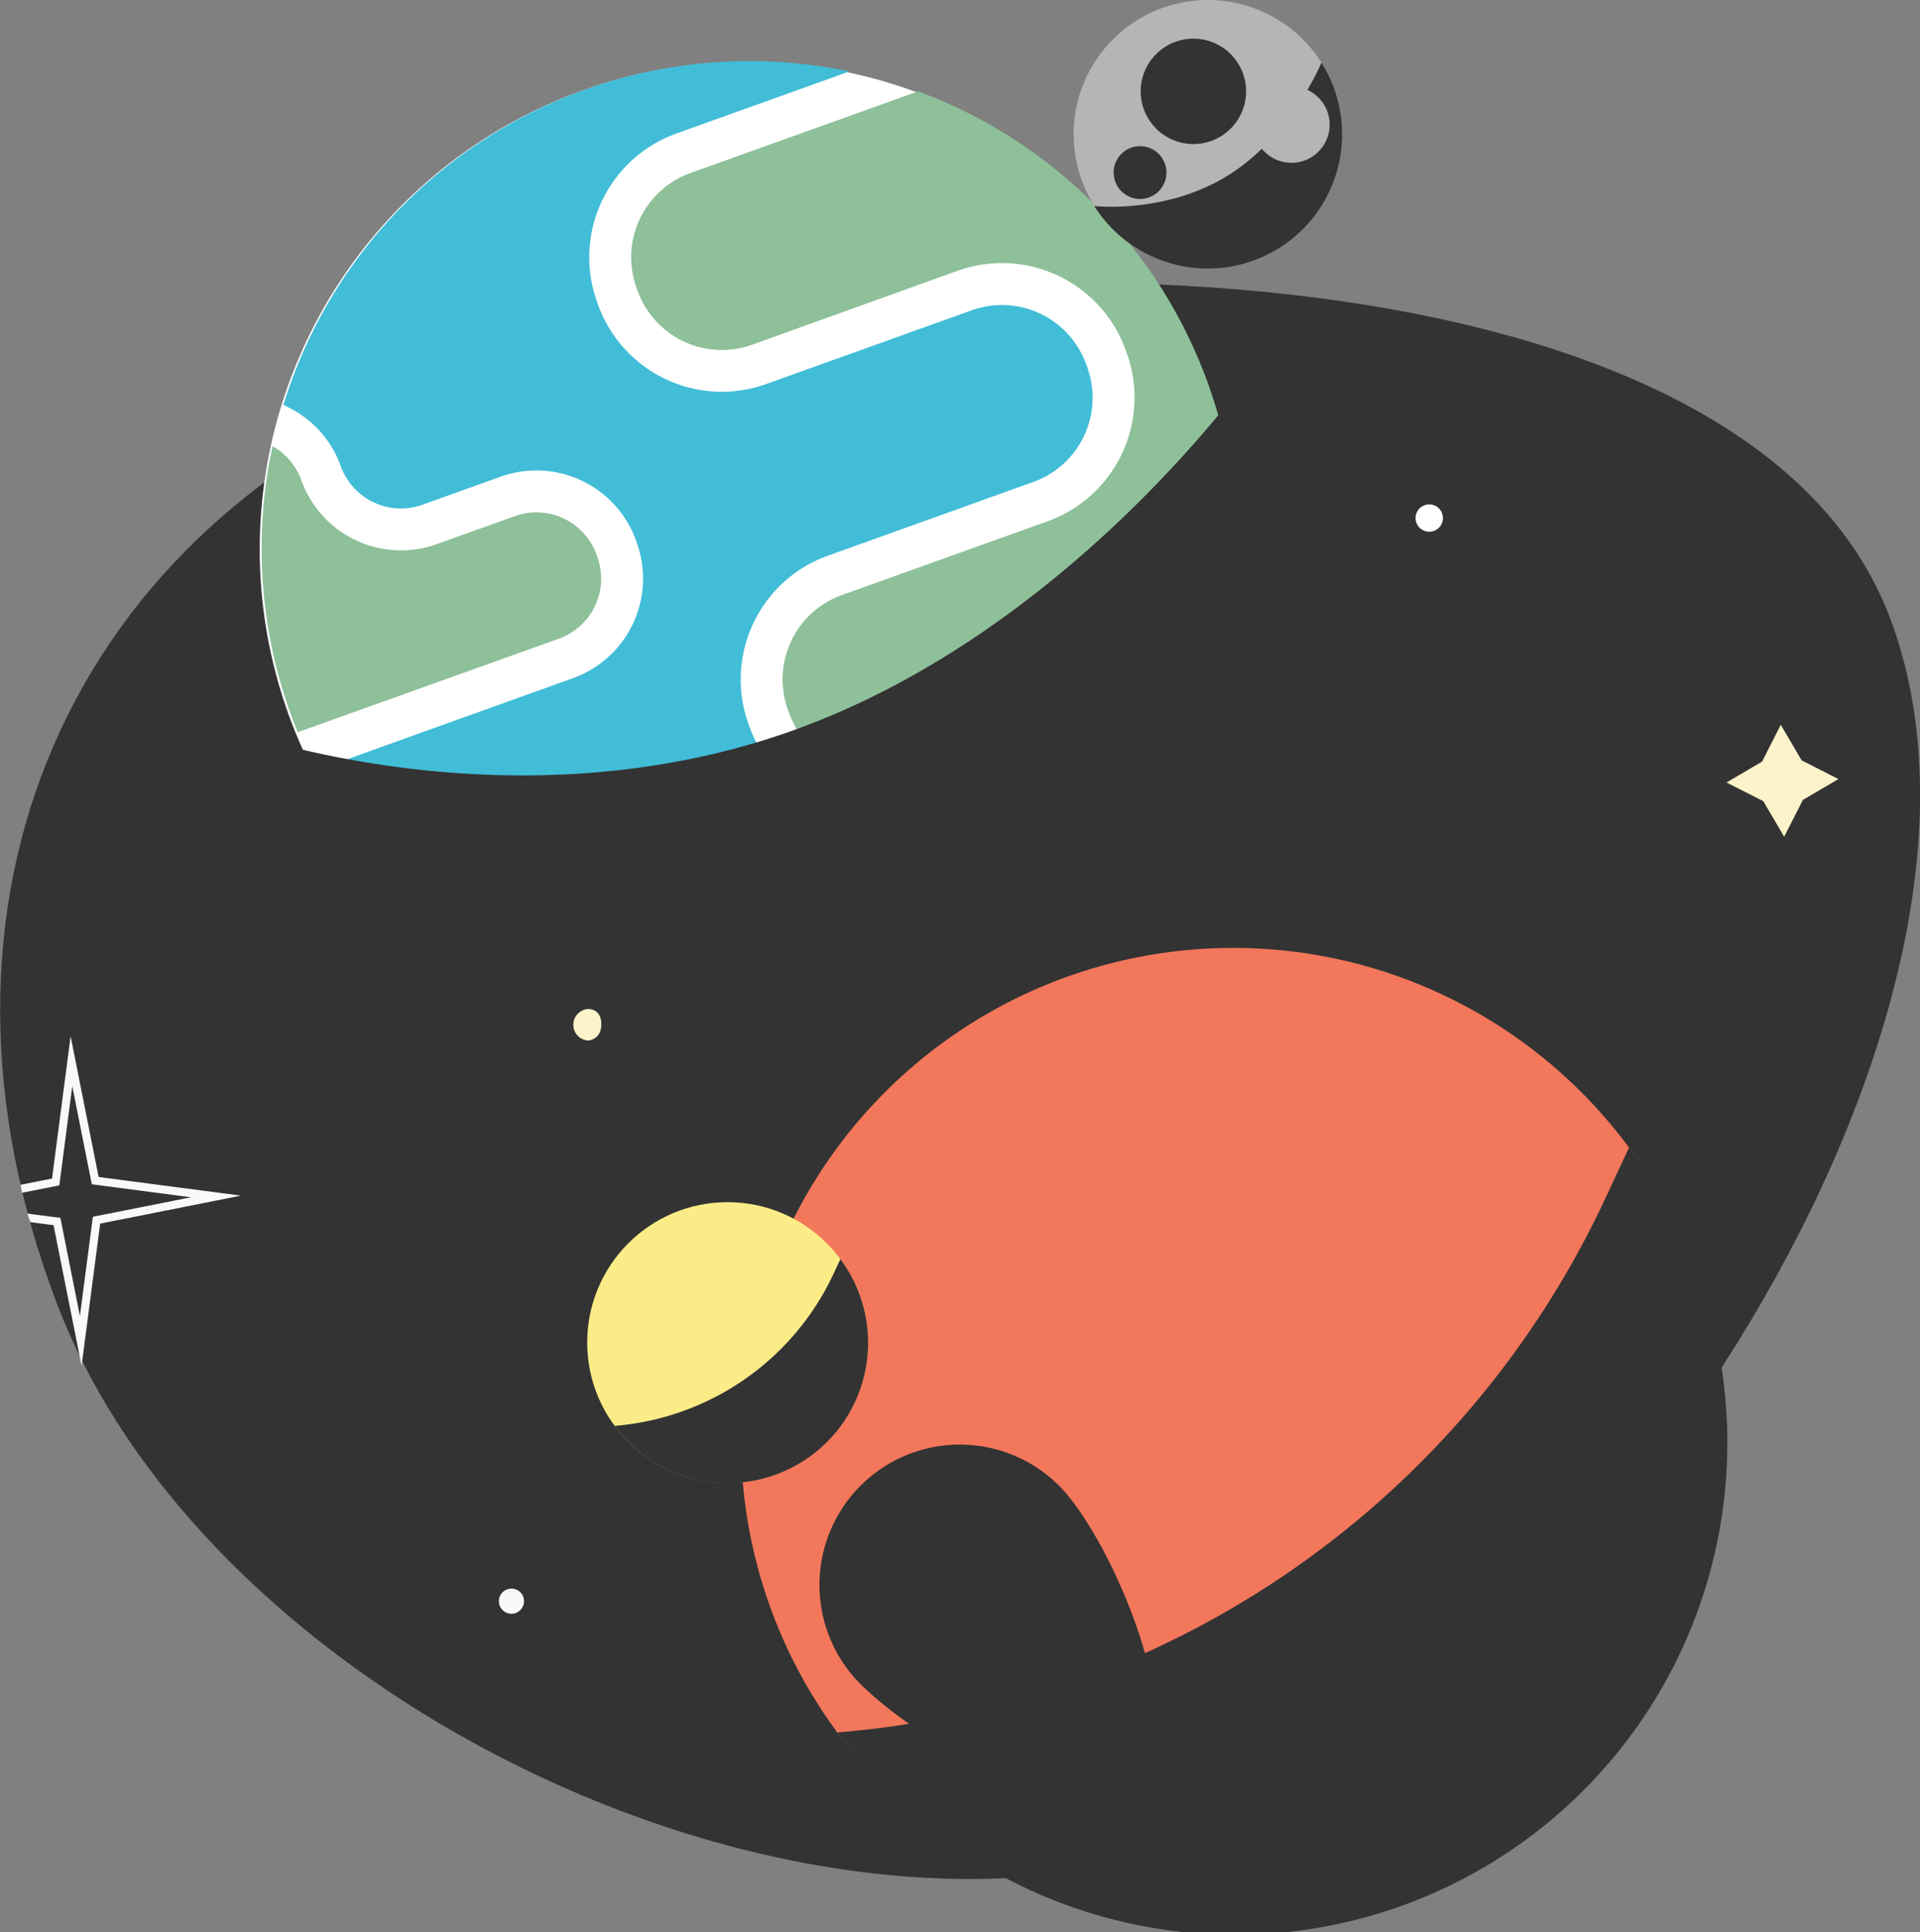 <svg xmlns="http://www.w3.org/2000/svg" viewBox="0 0 473.23 476.3"><rect x="0" y="0" width="473.23" height="476.3" fill="#808080" stroke="none"/><defs><style>.cls-earth-mars-1{fill:#333;}.cls-earth-mars-2{fill:#fff;}.cls-earth-mars-3{fill:#8ec099;}.cls-earth-mars-4{fill:#41bdd7;}.cls-earth-mars-5{fill:#b5b5b5;}.cls-earth-mars-6{fill:#f3775b;}.cls-earth-mars-7{fill:#fbec87;}.cls-earth-mars-8{fill:#fcf3ca;}.cls-earth-mars-9{fill:none;stroke:#f9f9f9;stroke-miterlimit:10;stroke-width:2px;}.cls-earth-mars-10{fill:#f9f9f9;}</style></defs><g id="Layer_2" data-name="Layer 2"><g id="Layer_1-2" data-name="Layer 1"><path class="cls-earth-mars-1" d="M14,321.28c-37.56-98.74,2.41-191.5,98.57-228.08s315.61-39.86,353.17,58.88S392.65,416.74,296.49,453.33,51.53,420,14,321.28Z"/><circle class="cls-earth-mars-2" cx="184.17" cy="135.41" r="120.16"/><path class="cls-earth-mars-3" d="M226.3,22.52,170.16,42.66a22.06,22.06,0,0,0-13.3,28.19l.28.79A22.07,22.07,0,0,0,185.33,85L236,66.76A32.41,32.41,0,0,1,277.45,86.3l.29.79a32.42,32.42,0,0,1-19.55,41.42L207.48,146.7a22.07,22.07,0,0,0-13.31,28.19l.29.79A22.06,22.06,0,0,0,222.65,189l25.13-9A32.42,32.42,0,0,1,288,196.6,120.16,120.16,0,0,0,226.3,22.52Z"/><path class="cls-earth-mars-3" d="M137.76,157.44a15.74,15.74,0,0,0,9.49-20.11l-.22-.61a15.74,15.74,0,0,0-20.11-9.49l-19.3,6.92a26.1,26.1,0,0,1-33.34-15.74A15.66,15.66,0,0,0,67.17,110a119.65,119.65,0,0,0,4.4,65.78c.57,1.59,1.18,3.17,1.81,4.72Z"/><path class="cls-earth-mars-3" d="M156.58,224.16l-.22-.61a15.75,15.75,0,0,0-20.12-9.49L105,225.25a121,121,0,0,0,35,21.55l7-2.53A15.73,15.73,0,0,0,156.58,224.16Z"/><path class="cls-earth-mars-4" d="M279.46,203a22.06,22.06,0,0,0-28.19-13.3l-25.13,9a32.41,32.41,0,0,1-41.41-19.54l-.29-.79A32.41,32.41,0,0,1,204,137l50.71-18.2A22.07,22.07,0,0,0,268,90.58l-.29-.79a22.06,22.06,0,0,0-28.19-13.3L188.82,94.68a32.41,32.41,0,0,1-41.41-19.55l-.28-.79a32.41,32.41,0,0,1,19.54-41.41l42.67-15.31A120.2,120.2,0,0,0,69.84,99.83,26,26,0,0,1,84,114.92a15.75,15.75,0,0,0,20.12,9.5l19.3-6.92a26.09,26.09,0,0,1,33.34,15.73l.21.61a26.08,26.08,0,0,1-15.73,33.33L77.69,190a119.23,119.23,0,0,0,19.1,27.25l36-12.89a26.09,26.09,0,0,1,33.34,15.73l.22.61a26.11,26.11,0,0,1-11,31.09,120.21,120.21,0,0,0,125.86-44.89A31.21,31.21,0,0,1,279.46,203Z"/><path class="cls-earth-mars-1" d="M309.48,90.47A133.13,133.13,0,0,1,58.86,180.36s67.5,24.49,136.71-.34S309.48,90.47,309.48,90.47Z"/><circle class="cls-earth-mars-5" cx="297.72" cy="33.1" r="33.1"/><path class="cls-earth-mars-1" d="M269.74,50.78s17.73,2.07,33.18-7.69S325.7,15.42,325.7,15.42a33.1,33.1,0,0,1-56,35.36Z"/><circle class="cls-earth-mars-1" cx="280.99" cy="42.54" r="6.51"/><circle class="cls-earth-mars-1" cx="294.14" cy="22.52" r="12.99"/><circle class="cls-earth-mars-5" cx="318.31" cy="30.72" r="9.42"/><circle class="cls-earth-mars-6" cx="303.94" cy="354.98" r="121.31"/><path class="cls-earth-mars-1" d="M401.51,282.9A121.31,121.31,0,1,1,206.37,427.06h0A229.16,229.16,0,0,0,395.61,295.55Z"/><circle class="cls-earth-mars-7" cx="179.32" cy="330.94" r="34.59"/><path class="cls-earth-mars-1" d="M280.24,440.14C266.23,453.12,224,428,211,414a34.59,34.59,0,0,1,50.76-47C274.75,381,294.26,427.16,280.24,440.14Z"/><path class="cls-earth-mars-1" d="M207.14,310.38a34.59,34.59,0,1,1-55.64,41.11h0A65.33,65.33,0,0,0,205.45,314Z"/><polygon class="cls-earth-mars-8" points="444.06 187.44 453.12 192.05 444.36 197.19 439.75 206.26 434.6 197.49 425.54 192.89 434.31 187.74 438.91 178.67 444.06 187.44"/><polyline class="cls-earth-mars-9" points="5.24 293.05 13.72 291.37 17.61 261.6 23.47 291.04 53.23 294.94 23.79 300.79 19.9 330.56 14.04 301.12 7.53 300.27"/><polygon class="cls-earth-mars-10" points="7.41 301.25 6.78 299.16 7.77 299.28 7.41 301.25"/><circle class="cls-earth-mars-2" cx="352.27" cy="127.71" r="3.37"/><circle class="cls-earth-mars-10" cx="126.06" cy="394.71" r="3.1"/><path class="cls-earth-mars-8" d="M145,256.5a3.89,3.89,0,0,1,0-7.77s3.21-.14,3.21,3.73S145,256.5,145,256.5Z"/></g></g></svg>